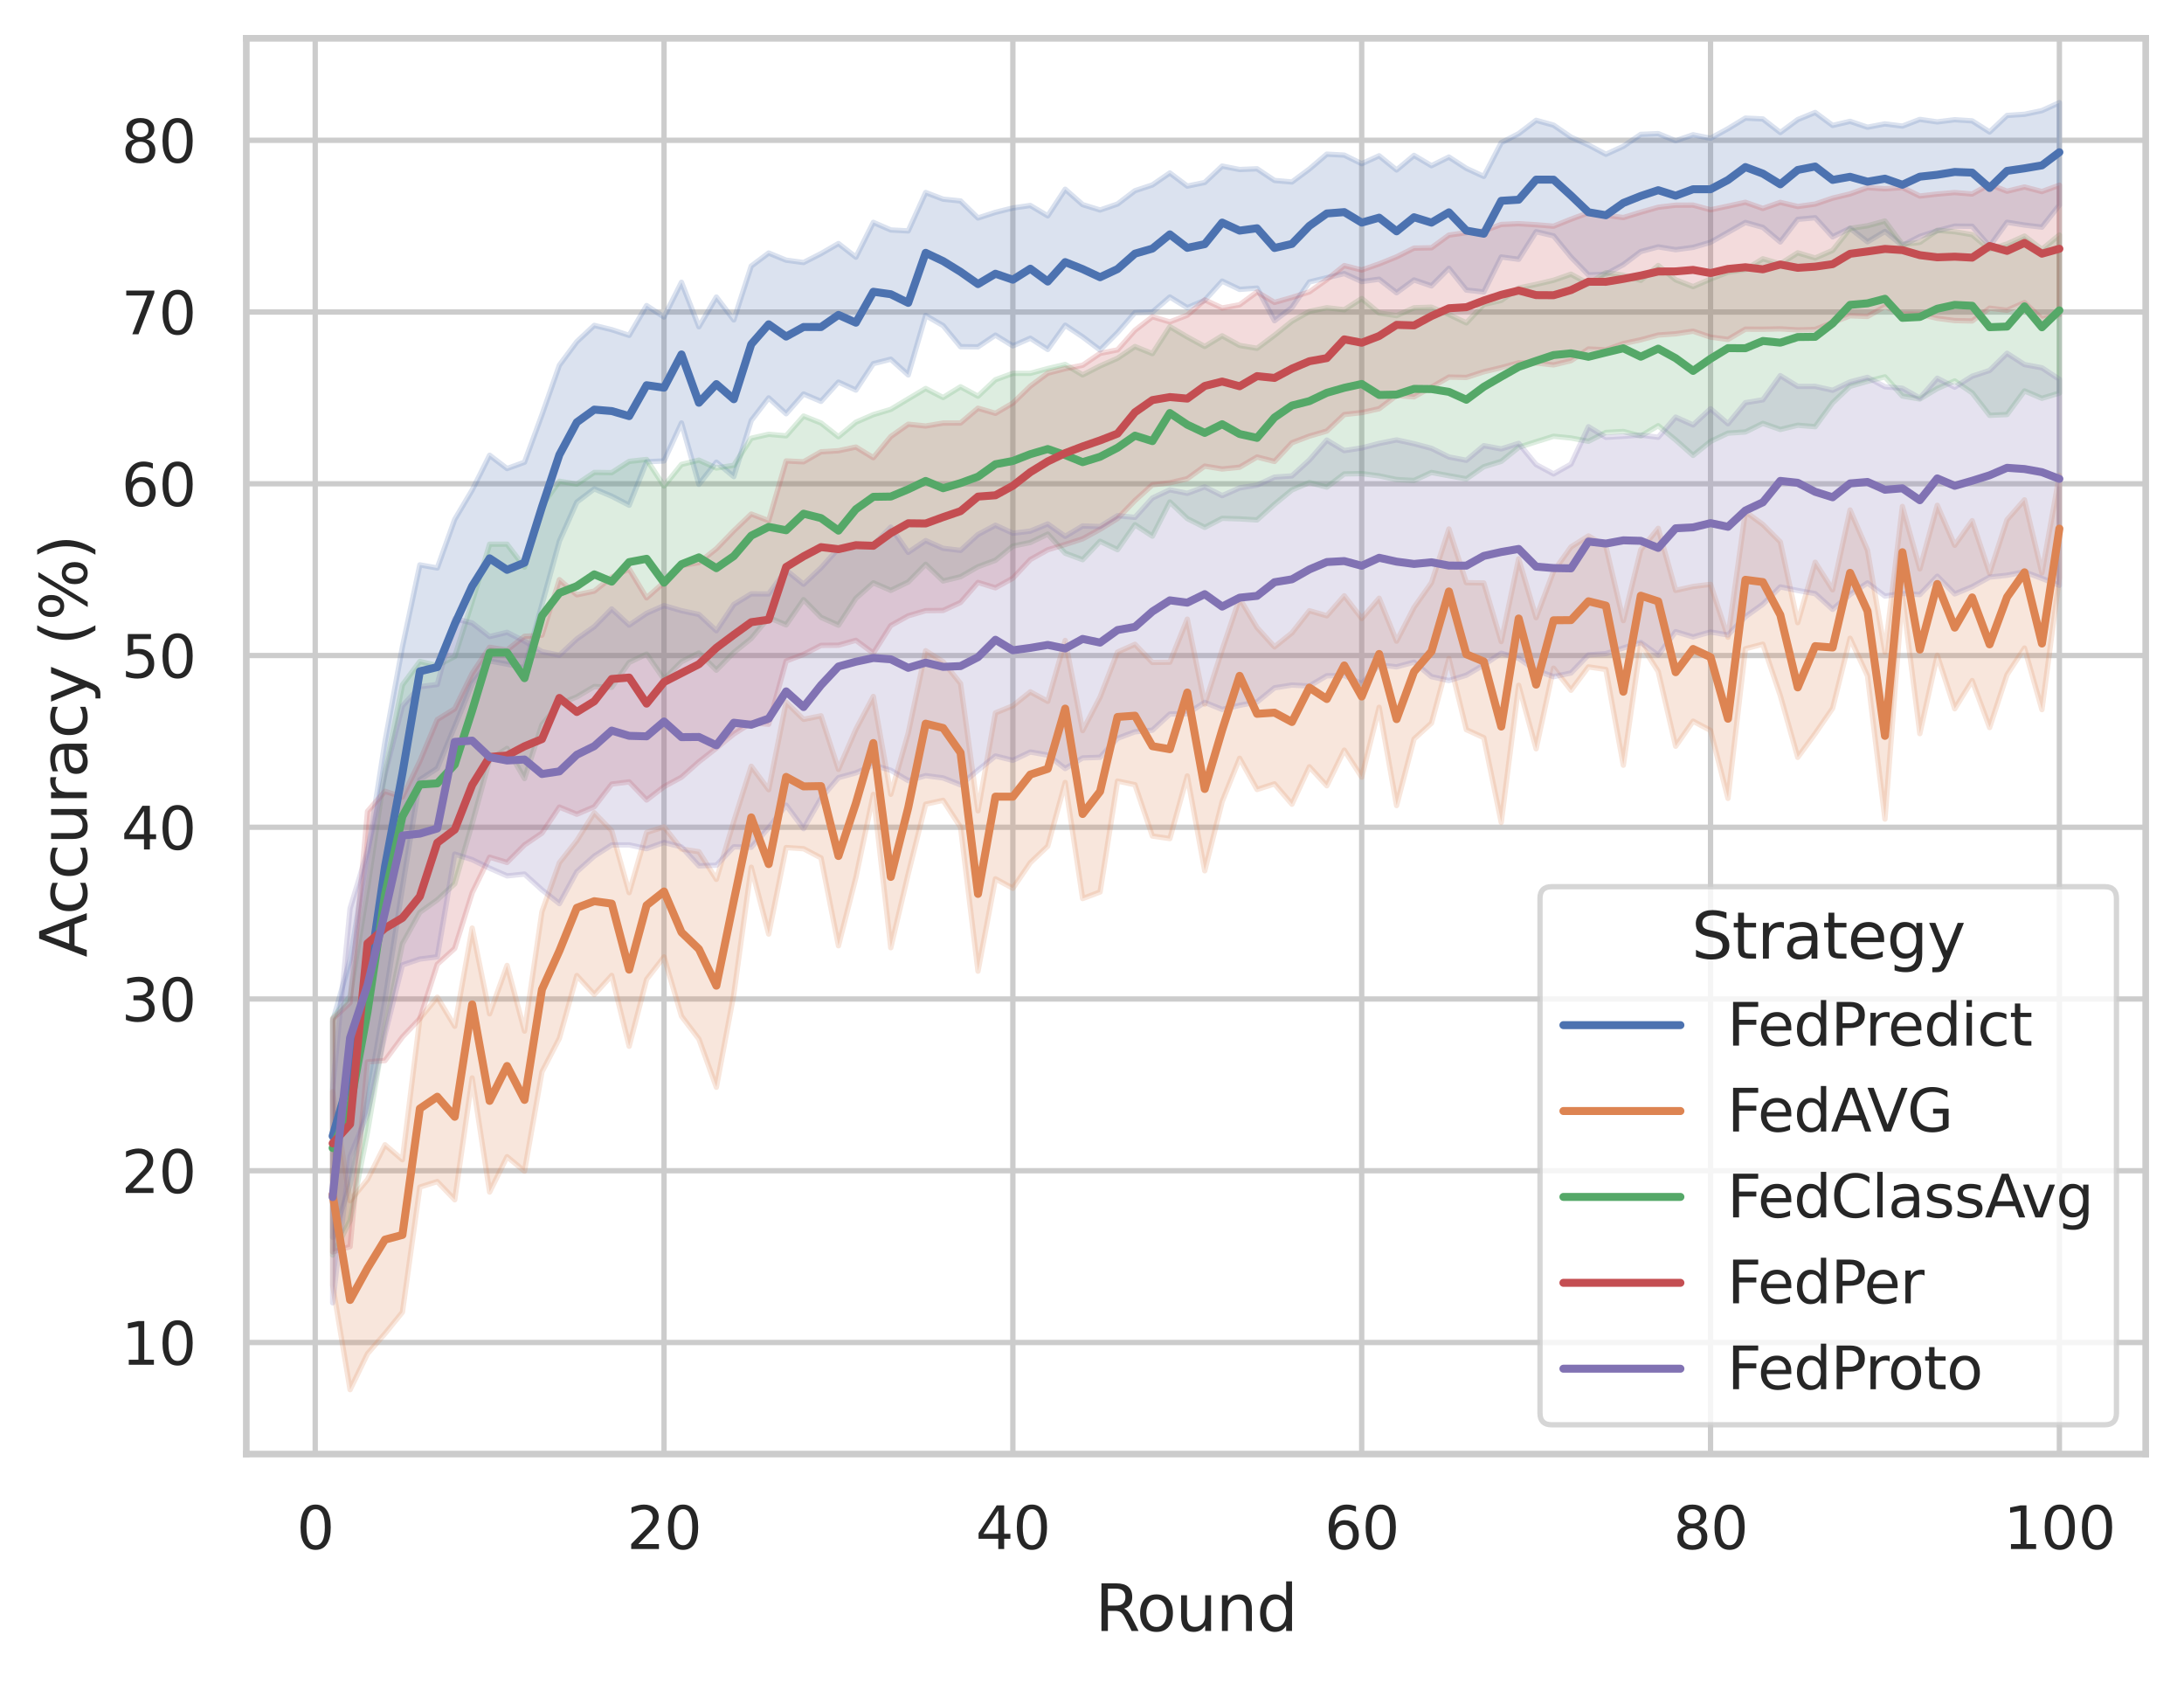 <?xml version="1.0" encoding="utf-8" standalone="no"?>
<!DOCTYPE svg PUBLIC "-//W3C//DTD SVG 1.1//EN"
  "http://www.w3.org/Graphics/SVG/1.1/DTD/svg11.dtd">
<svg xmlns:xlink="http://www.w3.org/1999/xlink" width="410.631pt" height="316.272pt" viewBox="0 0 410.631 316.272" xmlns="http://www.w3.org/2000/svg" version="1.1">
 <defs>
  <style type="text/css">*{stroke-linejoin: round; stroke-linecap: butt}</style>
 </defs>
 <g id="figure_1">
  <g id="patch_1">
   <path d="M 0 316.272 
L 410.631 316.272 
L 410.631 0 
L 0 0 
z
" style="fill: #ffffff"/>
  </g>
  <g id="axes_1">
   <g id="patch_2">
    <path d="M 46.311 273.312 
L 403.431 273.312 
L 403.431 7.2 
L 46.311 7.2 
z
" style="fill: #ffffff"/>
   </g>
   <g id="matplotlib.axis_1">
    <g id="xtick_1">
     <g id="line2d_1">
      <path d="M 59.265 273.312 
L 59.265 7.2 
" clip-path="url(#p95e362bd16)" style="fill: none; stroke: #cccccc; stroke-linecap: round"/>
     </g>
     <g id="text_1">
      <!-- 0 -->
      <g style="fill: #262626" transform="translate(55.765 291.17) scale(0.11 -0.11)">
       <defs>
        <path id="DejaVuSans-30" d="M 2034 4250 
Q 1547 4250 1301 3770 
Q 1056 3291 1056 2328 
Q 1056 1369 1301 889 
Q 1547 409 2034 409 
Q 2525 409 2770 889 
Q 3016 1369 3016 2328 
Q 3016 3291 2770 3770 
Q 2525 4250 2034 4250 
z
M 2034 4750 
Q 2819 4750 3233 4129 
Q 3647 3509 3647 2328 
Q 3647 1150 3233 529 
Q 2819 -91 2034 -91 
Q 1250 -91 836 529 
Q 422 1150 422 2328 
Q 422 3509 836 4129 
Q 1250 4750 2034 4750 
z
" transform="scale(0.016)"/>
       </defs>
       <use xlink:href="#DejaVuSans-30"/>
      </g>
     </g>
    </g>
    <g id="xtick_2">
     <g id="line2d_2">
      <path d="M 124.851 273.312 
L 124.851 7.2 
" clip-path="url(#p95e362bd16)" style="fill: none; stroke: #cccccc; stroke-linecap: round"/>
     </g>
     <g id="text_2">
      <!-- 20 -->
      <g style="fill: #262626" transform="translate(117.853 291.17) scale(0.11 -0.11)">
       <defs>
        <path id="DejaVuSans-32" d="M 1228 531 
L 3431 531 
L 3431 0 
L 469 0 
L 469 531 
Q 828 903 1448 1529 
Q 2069 2156 2228 2338 
Q 2531 2678 2651 2914 
Q 2772 3150 2772 3378 
Q 2772 3750 2511 3984 
Q 2250 4219 1831 4219 
Q 1534 4219 1204 4116 
Q 875 4013 500 3803 
L 500 4441 
Q 881 4594 1212 4672 
Q 1544 4750 1819 4750 
Q 2544 4750 2975 4387 
Q 3406 4025 3406 3419 
Q 3406 3131 3298 2873 
Q 3191 2616 2906 2266 
Q 2828 2175 2409 1742 
Q 1991 1309 1228 531 
z
" transform="scale(0.016)"/>
       </defs>
       <use xlink:href="#DejaVuSans-32"/>
       <use xlink:href="#DejaVuSans-30" x="63.623"/>
      </g>
     </g>
    </g>
    <g id="xtick_3">
     <g id="line2d_3">
      <path d="M 190.438 273.312 
L 190.438 7.2 
" clip-path="url(#p95e362bd16)" style="fill: none; stroke: #cccccc; stroke-linecap: round"/>
     </g>
     <g id="text_3">
      <!-- 40 -->
      <g style="fill: #262626" transform="translate(183.439 291.17) scale(0.11 -0.11)">
       <defs>
        <path id="DejaVuSans-34" d="M 2419 4116 
L 825 1625 
L 2419 1625 
L 2419 4116 
z
M 2253 4666 
L 3047 4666 
L 3047 1625 
L 3713 1625 
L 3713 1100 
L 3047 1100 
L 3047 0 
L 2419 0 
L 2419 1100 
L 313 1100 
L 313 1709 
L 2253 4666 
z
" transform="scale(0.016)"/>
       </defs>
       <use xlink:href="#DejaVuSans-34"/>
       <use xlink:href="#DejaVuSans-30" x="63.623"/>
      </g>
     </g>
    </g>
    <g id="xtick_4">
     <g id="line2d_4">
      <path d="M 256.025 273.312 
L 256.025 7.2 
" clip-path="url(#p95e362bd16)" style="fill: none; stroke: #cccccc; stroke-linecap: round"/>
     </g>
     <g id="text_4">
      <!-- 60 -->
      <g style="fill: #262626" transform="translate(249.026 291.17) scale(0.11 -0.11)">
       <defs>
        <path id="DejaVuSans-36" d="M 2113 2584 
Q 1688 2584 1439 2293 
Q 1191 2003 1191 1497 
Q 1191 994 1439 701 
Q 1688 409 2113 409 
Q 2538 409 2786 701 
Q 3034 994 3034 1497 
Q 3034 2003 2786 2293 
Q 2538 2584 2113 2584 
z
M 3366 4563 
L 3366 3988 
Q 3128 4100 2886 4159 
Q 2644 4219 2406 4219 
Q 1781 4219 1451 3797 
Q 1122 3375 1075 2522 
Q 1259 2794 1537 2939 
Q 1816 3084 2150 3084 
Q 2853 3084 3261 2657 
Q 3669 2231 3669 1497 
Q 3669 778 3244 343 
Q 2819 -91 2113 -91 
Q 1303 -91 875 529 
Q 447 1150 447 2328 
Q 447 3434 972 4092 
Q 1497 4750 2381 4750 
Q 2619 4750 2861 4703 
Q 3103 4656 3366 4563 
z
" transform="scale(0.016)"/>
       </defs>
       <use xlink:href="#DejaVuSans-36"/>
       <use xlink:href="#DejaVuSans-30" x="63.623"/>
      </g>
     </g>
    </g>
    <g id="xtick_5">
     <g id="line2d_5">
      <path d="M 321.612 273.312 
L 321.612 7.2 
" clip-path="url(#p95e362bd16)" style="fill: none; stroke: #cccccc; stroke-linecap: round"/>
     </g>
     <g id="text_5">
      <!-- 80 -->
      <g style="fill: #262626" transform="translate(314.613 291.17) scale(0.11 -0.11)">
       <defs>
        <path id="DejaVuSans-38" d="M 2034 2216 
Q 1584 2216 1326 1975 
Q 1069 1734 1069 1313 
Q 1069 891 1326 650 
Q 1584 409 2034 409 
Q 2484 409 2743 651 
Q 3003 894 3003 1313 
Q 3003 1734 2745 1975 
Q 2488 2216 2034 2216 
z
M 1403 2484 
Q 997 2584 770 2862 
Q 544 3141 544 3541 
Q 544 4100 942 4425 
Q 1341 4750 2034 4750 
Q 2731 4750 3128 4425 
Q 3525 4100 3525 3541 
Q 3525 3141 3298 2862 
Q 3072 2584 2669 2484 
Q 3125 2378 3379 2068 
Q 3634 1759 3634 1313 
Q 3634 634 3220 271 
Q 2806 -91 2034 -91 
Q 1263 -91 848 271 
Q 434 634 434 1313 
Q 434 1759 690 2068 
Q 947 2378 1403 2484 
z
M 1172 3481 
Q 1172 3119 1398 2916 
Q 1625 2713 2034 2713 
Q 2441 2713 2670 2916 
Q 2900 3119 2900 3481 
Q 2900 3844 2670 4047 
Q 2441 4250 2034 4250 
Q 1625 4250 1398 4047 
Q 1172 3844 1172 3481 
z
" transform="scale(0.016)"/>
       </defs>
       <use xlink:href="#DejaVuSans-38"/>
       <use xlink:href="#DejaVuSans-30" x="63.623"/>
      </g>
     </g>
    </g>
    <g id="xtick_6">
     <g id="line2d_6">
      <path d="M 387.199 273.312 
L 387.199 7.2 
" clip-path="url(#p95e362bd16)" style="fill: none; stroke: #cccccc; stroke-linecap: round"/>
     </g>
     <g id="text_6">
      <!-- 100 -->
      <g style="fill: #262626" transform="translate(376.7 291.17) scale(0.11 -0.11)">
       <defs>
        <path id="DejaVuSans-31" d="M 794 531 
L 1825 531 
L 1825 4091 
L 703 3866 
L 703 4441 
L 1819 4666 
L 2450 4666 
L 2450 531 
L 3481 531 
L 3481 0 
L 794 0 
L 794 531 
z
" transform="scale(0.016)"/>
       </defs>
       <use xlink:href="#DejaVuSans-31"/>
       <use xlink:href="#DejaVuSans-30" x="63.623"/>
       <use xlink:href="#DejaVuSans-30" x="127.246"/>
      </g>
     </g>
    </g>
    <g id="text_7">
     <!-- Round -->
     <g style="fill: #262626" transform="translate(205.887 306.576) scale(0.12 -0.12)">
      <defs>
       <path id="DejaVuSans-52" d="M 2841 2188 
Q 3044 2119 3236 1894 
Q 3428 1669 3622 1275 
L 4263 0 
L 3584 0 
L 2988 1197 
Q 2756 1666 2539 1819 
Q 2322 1972 1947 1972 
L 1259 1972 
L 1259 0 
L 628 0 
L 628 4666 
L 2053 4666 
Q 2853 4666 3247 4331 
Q 3641 3997 3641 3322 
Q 3641 2881 3436 2590 
Q 3231 2300 2841 2188 
z
M 1259 4147 
L 1259 2491 
L 2053 2491 
Q 2509 2491 2742 2702 
Q 2975 2913 2975 3322 
Q 2975 3731 2742 3939 
Q 2509 4147 2053 4147 
L 1259 4147 
z
" transform="scale(0.016)"/>
       <path id="DejaVuSans-6f" d="M 1959 3097 
Q 1497 3097 1228 2736 
Q 959 2375 959 1747 
Q 959 1119 1226 758 
Q 1494 397 1959 397 
Q 2419 397 2687 759 
Q 2956 1122 2956 1747 
Q 2956 2369 2687 2733 
Q 2419 3097 1959 3097 
z
M 1959 3584 
Q 2709 3584 3137 3096 
Q 3566 2609 3566 1747 
Q 3566 888 3137 398 
Q 2709 -91 1959 -91 
Q 1206 -91 779 398 
Q 353 888 353 1747 
Q 353 2609 779 3096 
Q 1206 3584 1959 3584 
z
" transform="scale(0.016)"/>
       <path id="DejaVuSans-75" d="M 544 1381 
L 544 3500 
L 1119 3500 
L 1119 1403 
Q 1119 906 1312 657 
Q 1506 409 1894 409 
Q 2359 409 2629 706 
Q 2900 1003 2900 1516 
L 2900 3500 
L 3475 3500 
L 3475 0 
L 2900 0 
L 2900 538 
Q 2691 219 2414 64 
Q 2138 -91 1772 -91 
Q 1169 -91 856 284 
Q 544 659 544 1381 
z
M 1991 3584 
L 1991 3584 
z
" transform="scale(0.016)"/>
       <path id="DejaVuSans-6e" d="M 3513 2113 
L 3513 0 
L 2938 0 
L 2938 2094 
Q 2938 2591 2744 2837 
Q 2550 3084 2163 3084 
Q 1697 3084 1428 2787 
Q 1159 2491 1159 1978 
L 1159 0 
L 581 0 
L 581 3500 
L 1159 3500 
L 1159 2956 
Q 1366 3272 1645 3428 
Q 1925 3584 2291 3584 
Q 2894 3584 3203 3211 
Q 3513 2838 3513 2113 
z
" transform="scale(0.016)"/>
       <path id="DejaVuSans-64" d="M 2906 2969 
L 2906 4863 
L 3481 4863 
L 3481 0 
L 2906 0 
L 2906 525 
Q 2725 213 2448 61 
Q 2172 -91 1784 -91 
Q 1150 -91 751 415 
Q 353 922 353 1747 
Q 353 2572 751 3078 
Q 1150 3584 1784 3584 
Q 2172 3584 2448 3432 
Q 2725 3281 2906 2969 
z
M 947 1747 
Q 947 1113 1208 752 
Q 1469 391 1925 391 
Q 2381 391 2643 752 
Q 2906 1113 2906 1747 
Q 2906 2381 2643 2742 
Q 2381 3103 1925 3103 
Q 1469 3103 1208 2742 
Q 947 2381 947 1747 
z
" transform="scale(0.016)"/>
      </defs>
      <use xlink:href="#DejaVuSans-52"/>
      <use xlink:href="#DejaVuSans-6f" x="64.982"/>
      <use xlink:href="#DejaVuSans-75" x="126.164"/>
      <use xlink:href="#DejaVuSans-6e" x="189.543"/>
      <use xlink:href="#DejaVuSans-64" x="252.922"/>
     </g>
    </g>
   </g>
   <g id="matplotlib.axis_2">
    <g id="ytick_1">
     <g id="line2d_7">
      <path d="M 46.311 252.346 
L 403.431 252.346 
" clip-path="url(#p95e362bd16)" style="fill: none; stroke: #cccccc; stroke-linecap: round"/>
     </g>
     <g id="text_8">
      <!-- 10 -->
      <g style="fill: #262626" transform="translate(22.814 256.525) scale(0.11 -0.11)">
       <use xlink:href="#DejaVuSans-31"/>
       <use xlink:href="#DejaVuSans-30" x="63.623"/>
      </g>
     </g>
    </g>
    <g id="ytick_2">
     <g id="line2d_8">
      <path d="M 46.311 220.063 
L 403.431 220.063 
" clip-path="url(#p95e362bd16)" style="fill: none; stroke: #cccccc; stroke-linecap: round"/>
     </g>
     <g id="text_9">
      <!-- 20 -->
      <g style="fill: #262626" transform="translate(22.814 224.242) scale(0.11 -0.11)">
       <use xlink:href="#DejaVuSans-32"/>
       <use xlink:href="#DejaVuSans-30" x="63.623"/>
      </g>
     </g>
    </g>
    <g id="ytick_3">
     <g id="line2d_9">
      <path d="M 46.311 187.78 
L 403.431 187.78 
" clip-path="url(#p95e362bd16)" style="fill: none; stroke: #cccccc; stroke-linecap: round"/>
     </g>
     <g id="text_10">
      <!-- 30 -->
      <g style="fill: #262626" transform="translate(22.814 191.959) scale(0.11 -0.11)">
       <defs>
        <path id="DejaVuSans-33" d="M 2597 2516 
Q 3050 2419 3304 2112 
Q 3559 1806 3559 1356 
Q 3559 666 3084 287 
Q 2609 -91 1734 -91 
Q 1441 -91 1130 -33 
Q 819 25 488 141 
L 488 750 
Q 750 597 1062 519 
Q 1375 441 1716 441 
Q 2309 441 2620 675 
Q 2931 909 2931 1356 
Q 2931 1769 2642 2001 
Q 2353 2234 1838 2234 
L 1294 2234 
L 1294 2753 
L 1863 2753 
Q 2328 2753 2575 2939 
Q 2822 3125 2822 3475 
Q 2822 3834 2567 4026 
Q 2313 4219 1838 4219 
Q 1578 4219 1281 4162 
Q 984 4106 628 3988 
L 628 4550 
Q 988 4650 1302 4700 
Q 1616 4750 1894 4750 
Q 2613 4750 3031 4423 
Q 3450 4097 3450 3541 
Q 3450 3153 3228 2886 
Q 3006 2619 2597 2516 
z
" transform="scale(0.016)"/>
       </defs>
       <use xlink:href="#DejaVuSans-33"/>
       <use xlink:href="#DejaVuSans-30" x="63.623"/>
      </g>
     </g>
    </g>
    <g id="ytick_4">
     <g id="line2d_10">
      <path d="M 46.311 155.498 
L 403.431 155.498 
" clip-path="url(#p95e362bd16)" style="fill: none; stroke: #cccccc; stroke-linecap: round"/>
     </g>
     <g id="text_11">
      <!-- 40 -->
      <g style="fill: #262626" transform="translate(22.814 159.677) scale(0.11 -0.11)">
       <use xlink:href="#DejaVuSans-34"/>
       <use xlink:href="#DejaVuSans-30" x="63.623"/>
      </g>
     </g>
    </g>
    <g id="ytick_5">
     <g id="line2d_11">
      <path d="M 46.311 123.215 
L 403.431 123.215 
" clip-path="url(#p95e362bd16)" style="fill: none; stroke: #cccccc; stroke-linecap: round"/>
     </g>
     <g id="text_12">
      <!-- 50 -->
      <g style="fill: #262626" transform="translate(22.814 127.394) scale(0.11 -0.11)">
       <defs>
        <path id="DejaVuSans-35" d="M 691 4666 
L 3169 4666 
L 3169 4134 
L 1269 4134 
L 1269 2991 
Q 1406 3038 1543 3061 
Q 1681 3084 1819 3084 
Q 2600 3084 3056 2656 
Q 3513 2228 3513 1497 
Q 3513 744 3044 326 
Q 2575 -91 1722 -91 
Q 1428 -91 1123 -41 
Q 819 9 494 109 
L 494 744 
Q 775 591 1075 516 
Q 1375 441 1709 441 
Q 2250 441 2565 725 
Q 2881 1009 2881 1497 
Q 2881 1984 2565 2268 
Q 2250 2553 1709 2553 
Q 1456 2553 1204 2497 
Q 953 2441 691 2322 
L 691 4666 
z
" transform="scale(0.016)"/>
       </defs>
       <use xlink:href="#DejaVuSans-35"/>
       <use xlink:href="#DejaVuSans-30" x="63.623"/>
      </g>
     </g>
    </g>
    <g id="ytick_6">
     <g id="line2d_12">
      <path d="M 46.311 90.932 
L 403.431 90.932 
" clip-path="url(#p95e362bd16)" style="fill: none; stroke: #cccccc; stroke-linecap: round"/>
     </g>
     <g id="text_13">
      <!-- 60 -->
      <g style="fill: #262626" transform="translate(22.814 95.111) scale(0.11 -0.11)">
       <use xlink:href="#DejaVuSans-36"/>
       <use xlink:href="#DejaVuSans-30" x="63.623"/>
      </g>
     </g>
    </g>
    <g id="ytick_7">
     <g id="line2d_13">
      <path d="M 46.311 58.649 
L 403.431 58.649 
" clip-path="url(#p95e362bd16)" style="fill: none; stroke: #cccccc; stroke-linecap: round"/>
     </g>
     <g id="text_14">
      <!-- 70 -->
      <g style="fill: #262626" transform="translate(22.814 62.829) scale(0.11 -0.11)">
       <defs>
        <path id="DejaVuSans-37" d="M 525 4666 
L 3525 4666 
L 3525 4397 
L 1831 0 
L 1172 0 
L 2766 4134 
L 525 4134 
L 525 4666 
z
" transform="scale(0.016)"/>
       </defs>
       <use xlink:href="#DejaVuSans-37"/>
       <use xlink:href="#DejaVuSans-30" x="63.623"/>
      </g>
     </g>
    </g>
    <g id="ytick_8">
     <g id="line2d_14">
      <path d="M 46.311 26.367 
L 403.431 26.367 
" clip-path="url(#p95e362bd16)" style="fill: none; stroke: #cccccc; stroke-linecap: round"/>
     </g>
     <g id="text_15">
      <!-- 80 -->
      <g style="fill: #262626" transform="translate(22.814 30.546) scale(0.11 -0.11)">
       <use xlink:href="#DejaVuSans-38"/>
       <use xlink:href="#DejaVuSans-30" x="63.623"/>
      </g>
     </g>
    </g>
    <g id="text_16">
     <!-- Accuracy (%) -->
     <g style="fill: #262626" transform="translate(16.318 179.939) rotate(-90) scale(0.12 -0.12)">
      <defs>
       <path id="DejaVuSans-41" d="M 2188 4044 
L 1331 1722 
L 3047 1722 
L 2188 4044 
z
M 1831 4666 
L 2547 4666 
L 4325 0 
L 3669 0 
L 3244 1197 
L 1141 1197 
L 716 0 
L 50 0 
L 1831 4666 
z
" transform="scale(0.016)"/>
       <path id="DejaVuSans-63" d="M 3122 3366 
L 3122 2828 
Q 2878 2963 2633 3030 
Q 2388 3097 2138 3097 
Q 1578 3097 1268 2742 
Q 959 2388 959 1747 
Q 959 1106 1268 751 
Q 1578 397 2138 397 
Q 2388 397 2633 464 
Q 2878 531 3122 666 
L 3122 134 
Q 2881 22 2623 -34 
Q 2366 -91 2075 -91 
Q 1284 -91 818 406 
Q 353 903 353 1747 
Q 353 2603 823 3093 
Q 1294 3584 2113 3584 
Q 2378 3584 2631 3529 
Q 2884 3475 3122 3366 
z
" transform="scale(0.016)"/>
       <path id="DejaVuSans-72" d="M 2631 2963 
Q 2534 3019 2420 3045 
Q 2306 3072 2169 3072 
Q 1681 3072 1420 2755 
Q 1159 2438 1159 1844 
L 1159 0 
L 581 0 
L 581 3500 
L 1159 3500 
L 1159 2956 
Q 1341 3275 1631 3429 
Q 1922 3584 2338 3584 
Q 2397 3584 2469 3576 
Q 2541 3569 2628 3553 
L 2631 2963 
z
" transform="scale(0.016)"/>
       <path id="DejaVuSans-61" d="M 2194 1759 
Q 1497 1759 1228 1600 
Q 959 1441 959 1056 
Q 959 750 1161 570 
Q 1363 391 1709 391 
Q 2188 391 2477 730 
Q 2766 1069 2766 1631 
L 2766 1759 
L 2194 1759 
z
M 3341 1997 
L 3341 0 
L 2766 0 
L 2766 531 
Q 2569 213 2275 61 
Q 1981 -91 1556 -91 
Q 1019 -91 701 211 
Q 384 513 384 1019 
Q 384 1609 779 1909 
Q 1175 2209 1959 2209 
L 2766 2209 
L 2766 2266 
Q 2766 2663 2505 2880 
Q 2244 3097 1772 3097 
Q 1472 3097 1187 3025 
Q 903 2953 641 2809 
L 641 3341 
Q 956 3463 1253 3523 
Q 1550 3584 1831 3584 
Q 2591 3584 2966 3190 
Q 3341 2797 3341 1997 
z
" transform="scale(0.016)"/>
       <path id="DejaVuSans-79" d="M 2059 -325 
Q 1816 -950 1584 -1140 
Q 1353 -1331 966 -1331 
L 506 -1331 
L 506 -850 
L 844 -850 
Q 1081 -850 1212 -737 
Q 1344 -625 1503 -206 
L 1606 56 
L 191 3500 
L 800 3500 
L 1894 763 
L 2988 3500 
L 3597 3500 
L 2059 -325 
z
" transform="scale(0.016)"/>
       <path id="DejaVuSans-20" transform="scale(0.016)"/>
       <path id="DejaVuSans-28" d="M 1984 4856 
Q 1566 4138 1362 3434 
Q 1159 2731 1159 2009 
Q 1159 1288 1364 580 
Q 1569 -128 1984 -844 
L 1484 -844 
Q 1016 -109 783 600 
Q 550 1309 550 2009 
Q 550 2706 781 3412 
Q 1013 4119 1484 4856 
L 1984 4856 
z
" transform="scale(0.016)"/>
       <path id="DejaVuSans-25" d="M 4653 2053 
Q 4381 2053 4226 1822 
Q 4072 1591 4072 1178 
Q 4072 772 4226 539 
Q 4381 306 4653 306 
Q 4919 306 5073 539 
Q 5228 772 5228 1178 
Q 5228 1588 5073 1820 
Q 4919 2053 4653 2053 
z
M 4653 2450 
Q 5147 2450 5437 2106 
Q 5728 1763 5728 1178 
Q 5728 594 5436 251 
Q 5144 -91 4653 -91 
Q 4153 -91 3862 251 
Q 3572 594 3572 1178 
Q 3572 1766 3864 2108 
Q 4156 2450 4653 2450 
z
M 1428 4353 
Q 1159 4353 1004 4120 
Q 850 3888 850 3481 
Q 850 3069 1003 2837 
Q 1156 2606 1428 2606 
Q 1700 2606 1854 2837 
Q 2009 3069 2009 3481 
Q 2009 3884 1853 4118 
Q 1697 4353 1428 4353 
z
M 4250 4750 
L 4750 4750 
L 1831 -91 
L 1331 -91 
L 4250 4750 
z
M 1428 4750 
Q 1922 4750 2215 4408 
Q 2509 4066 2509 3481 
Q 2509 2891 2217 2550 
Q 1925 2209 1428 2209 
Q 931 2209 642 2551 
Q 353 2894 353 3481 
Q 353 4063 643 4406 
Q 934 4750 1428 4750 
z
" transform="scale(0.016)"/>
       <path id="DejaVuSans-29" d="M 513 4856 
L 1013 4856 
Q 1481 4119 1714 3412 
Q 1947 2706 1947 2009 
Q 1947 1309 1714 600 
Q 1481 -109 1013 -844 
L 513 -844 
Q 928 -128 1133 580 
Q 1338 1288 1338 2009 
Q 1338 2731 1133 3434 
Q 928 4138 513 4856 
z
" transform="scale(0.016)"/>
      </defs>
      <use xlink:href="#DejaVuSans-41"/>
      <use xlink:href="#DejaVuSans-63" x="66.658"/>
      <use xlink:href="#DejaVuSans-63" x="121.639"/>
      <use xlink:href="#DejaVuSans-75" x="176.619"/>
      <use xlink:href="#DejaVuSans-72" x="239.998"/>
      <use xlink:href="#DejaVuSans-61" x="281.111"/>
      <use xlink:href="#DejaVuSans-63" x="342.391"/>
      <use xlink:href="#DejaVuSans-79" x="397.371"/>
      <use xlink:href="#DejaVuSans-20" x="456.551"/>
      <use xlink:href="#DejaVuSans-28" x="488.338"/>
      <use xlink:href="#DejaVuSans-25" x="527.352"/>
      <use xlink:href="#DejaVuSans-29" x="622.371"/>
     </g>
    </g>
   </g>
   <g id="PolyCollection_1">
    <defs>
     <path id="m05ee6881f4" d="M 62.544 -124.287 
L 62.544 -83.714 
L 65.823 -93.628 
L 69.103 -109.334 
L 72.382 -128.324 
L 75.661 -149.443 
L 78.941 -169.714 
L 82.22 -171.853 
L 85.499 -179.72 
L 88.779 -187.753 
L 92.058 -192.05 
L 95.337 -191.434 
L 98.617 -190.738 
L 101.896 -202.629 
L 105.175 -214.55 
L 108.455 -221.895 
L 111.734 -224.377 
L 115.013 -222.997 
L 118.293 -221.306 
L 121.572 -229.466 
L 124.851 -229.634 
L 128.131 -236.77 
L 131.41 -225.233 
L 134.689 -229.396 
L 137.969 -226.679 
L 141.248 -237.228 
L 144.527 -241.486 
L 147.807 -238.498 
L 151.086 -242.215 
L 154.365 -240.827 
L 157.645 -244.453 
L 160.924 -242.949 
L 164.203 -247.921 
L 167.483 -248.755 
L 170.762 -245.798 
L 174.041 -256.976 
L 177.321 -255.072 
L 180.6 -251.103 
L 183.88 -251.075 
L 187.159 -253.278 
L 190.438 -251.263 
L 193.718 -252.697 
L 196.997 -250.587 
L 200.276 -255.142 
L 203.556 -252.95 
L 206.835 -250.475 
L 210.114 -253.757 
L 213.394 -257.51 
L 216.673 -257.609 
L 219.952 -260.449 
L 223.232 -258.432 
L 226.511 -259.82 
L 229.79 -263.432 
L 233.07 -261.877 
L 236.349 -262.114 
L 239.628 -255.992 
L 242.908 -258.466 
L 246.187 -263.271 
L 249.466 -264.068 
L 252.746 -264.846 
L 256.025 -263.348 
L 259.304 -263.791 
L 262.584 -261.246 
L 265.863 -263.656 
L 269.142 -262.533 
L 272.422 -265.839 
L 275.701 -261.75 
L 278.98 -261.39 
L 282.26 -267.969 
L 285.539 -267.533 
L 288.818 -272.721 
L 292.098 -271.941 
L 295.377 -267.953 
L 298.656 -264.592 
L 301.936 -264.733 
L 305.215 -266.531 
L 308.494 -268.994 
L 311.774 -269.866 
L 315.053 -269.339 
L 318.332 -269.77 
L 321.612 -270.732 
L 324.891 -272.599 
L 328.17 -274.456 
L 331.45 -273.535 
L 334.729 -270.788 
L 338.008 -275.047 
L 341.288 -275.344 
L 344.567 -271.757 
L 347.846 -273.362 
L 351.126 -270.816 
L 354.405 -272.765 
L 357.684 -270.135 
L 360.964 -271.822 
L 364.243 -272.903 
L 367.522 -273.765 
L 370.802 -273.741 
L 374.081 -269.967 
L 377.361 -274.492 
L 380.64 -273.966 
L 383.919 -273.574 
L 387.199 -277.724 
L 387.199 -296.976 
L 387.199 -296.976 
L 383.919 -295.479 
L 380.64 -294.789 
L 377.361 -294.57 
L 374.081 -291.465 
L 370.802 -293.554 
L 367.522 -293.767 
L 364.243 -293.358 
L 360.964 -293.827 
L 357.684 -292.571 
L 354.405 -292.987 
L 351.126 -292.362 
L 347.846 -293.462 
L 344.567 -292.695 
L 341.288 -295.135 
L 338.008 -293.79 
L 334.729 -291.358 
L 331.45 -293.913 
L 328.17 -294.068 
L 324.891 -292.079 
L 321.612 -290.281 
L 318.332 -290.941 
L 315.053 -289.817 
L 311.774 -291.154 
L 308.494 -291.011 
L 305.215 -288.771 
L 301.936 -287.274 
L 298.656 -289.023 
L 295.377 -290.497 
L 292.098 -292.751 
L 288.818 -293.652 
L 285.539 -291.151 
L 282.26 -289.45 
L 278.98 -283.114 
L 275.701 -284.627 
L 272.422 -286.752 
L 269.142 -285.127 
L 265.863 -287.063 
L 262.584 -284.325 
L 259.304 -286.987 
L 256.025 -285.501 
L 252.746 -287.113 
L 249.466 -287.291 
L 246.187 -284.495 
L 242.908 -282.063 
L 239.628 -282.354 
L 236.349 -284.544 
L 233.07 -284.407 
L 229.79 -285.054 
L 226.511 -281.969 
L 223.232 -281.292 
L 219.952 -283.763 
L 216.673 -281.508 
L 213.394 -280.425 
L 210.114 -277.921 
L 206.835 -276.796 
L 203.556 -277.81 
L 200.276 -280.703 
L 196.997 -275.699 
L 193.718 -277.649 
L 190.438 -277.181 
L 187.159 -276.361 
L 183.88 -275.296 
L 180.6 -278.501 
L 177.321 -278.838 
L 174.041 -280.084 
L 170.762 -272.867 
L 167.483 -273.047 
L 164.203 -274.472 
L 160.924 -267.934 
L 157.645 -270.493 
L 154.365 -268.598 
L 151.086 -266.928 
L 147.807 -267.365 
L 144.527 -268.711 
L 141.248 -266.26 
L 137.969 -256.134 
L 134.689 -260.436 
L 131.41 -254.847 
L 128.131 -263.211 
L 124.851 -256.681 
L 121.572 -258.835 
L 118.293 -253.234 
L 115.013 -254.303 
L 111.734 -255.108 
L 108.455 -252.044 
L 105.175 -247.623 
L 101.896 -238.309 
L 98.617 -229.391 
L 95.337 -228.196 
L 92.058 -230.698 
L 88.779 -224.162 
L 85.499 -218.644 
L 82.22 -209.51 
L 78.941 -210.092 
L 75.661 -194.681 
L 72.382 -176.859 
L 69.103 -155.844 
L 65.823 -135.866 
L 62.544 -124.287 
z
" style="stroke: #4c72b0; stroke-opacity: 0.2"/>
    </defs>
    <g clip-path="url(#p95e362bd16)">
     <use xlink:href="#m05ee6881f4" x="0" y="316.272" style="fill: #4c72b0; fill-opacity: 0.2; stroke: #4c72b0; stroke-opacity: 0.2"/>
    </g>
   </g>
   <g id="PolyCollection_2">
    <defs>
     <path id="m5064ad402c" d="M 62.544 -111.058 
L 62.544 -74.706 
L 65.823 -55.056 
L 69.103 -61.828 
L 72.382 -65.595 
L 75.661 -69.621 
L 78.941 -93.14 
L 82.22 -94.173 
L 85.499 -90.755 
L 88.779 -113.661 
L 92.058 -92.204 
L 95.337 -98.848 
L 98.617 -96.126 
L 101.896 -114.779 
L 105.175 -121.114 
L 108.455 -132.908 
L 111.734 -129.326 
L 115.013 -132.928 
L 118.293 -119.612 
L 121.572 -132.191 
L 124.851 -136.408 
L 128.131 -125.268 
L 131.41 -120.959 
L 134.689 -111.903 
L 137.969 -129.368 
L 141.248 -153.261 
L 144.527 -140.696 
L 147.807 -156.96 
L 151.086 -156.741 
L 154.365 -155.017 
L 157.645 -138.501 
L 160.924 -151.342 
L 164.203 -166.949 
L 167.483 -138.134 
L 170.762 -152.024 
L 174.041 -165.11 
L 177.321 -165.838 
L 180.6 -160.777 
L 183.88 -133.728 
L 187.159 -151.081 
L 190.438 -149.312 
L 193.718 -154.113 
L 196.997 -157.228 
L 200.276 -169.195 
L 203.556 -147.37 
L 206.835 -148.609 
L 210.114 -169.456 
L 213.394 -168.768 
L 216.673 -159.123 
L 219.952 -158.642 
L 223.232 -170.424 
L 226.511 -152.589 
L 229.79 -165.599 
L 233.07 -173.744 
L 236.349 -167.87 
L 239.628 -168.928 
L 242.908 -165.108 
L 246.187 -172.144 
L 249.466 -168.576 
L 252.746 -175.275 
L 256.025 -170.192 
L 259.304 -183.324 
L 262.584 -164.854 
L 265.863 -177.366 
L 269.142 -180.358 
L 272.422 -192.489 
L 275.701 -179.12 
L 278.98 -177.619 
L 282.26 -161.685 
L 285.539 -187.464 
L 288.818 -175.526 
L 292.098 -190.684 
L 295.377 -186.525 
L 298.656 -190.919 
L 301.936 -190.437 
L 305.215 -172.439 
L 308.494 -195.206 
L 311.774 -190.054 
L 315.053 -176.006 
L 318.332 -180.713 
L 321.612 -178.973 
L 324.891 -166.201 
L 328.17 -194.334 
L 331.45 -195.184 
L 334.729 -185.527 
L 338.008 -173.913 
L 341.288 -178.388 
L 344.567 -183.138 
L 347.846 -196.304 
L 351.126 -189.224 
L 354.405 -162.312 
L 357.684 -204.367 
L 360.964 -178.372 
L 364.243 -193.101 
L 367.522 -183.049 
L 370.802 -188.346 
L 374.081 -179.519 
L 377.361 -189.461 
L 380.64 -194.459 
L 383.919 -182.883 
L 387.199 -207.715 
L 387.199 -226.918 
L 387.199 -226.918 
L 383.919 -208.578 
L 380.64 -222.319 
L 377.361 -218.586 
L 374.081 -208.529 
L 370.802 -218.399 
L 367.522 -213.781 
L 364.243 -221.289 
L 360.964 -209.339 
L 357.684 -221.077 
L 354.405 -193.712 
L 351.126 -212.831 
L 347.846 -220.408 
L 344.567 -205.403 
L 341.288 -210.588 
L 338.008 -199.227 
L 334.729 -214.403 
L 331.45 -217.691 
L 328.17 -220.088 
L 324.891 -196.49 
L 321.612 -206.432 
L 318.332 -206.031 
L 315.053 -205.296 
L 311.774 -216.964 
L 308.494 -212.937 
L 305.215 -199.614 
L 301.936 -213.585 
L 298.656 -215.535 
L 295.377 -213.47 
L 292.098 -208.882 
L 288.818 -200.17 
L 285.539 -211.235 
L 282.26 -195.674 
L 278.98 -206.692 
L 275.701 -206.746 
L 272.422 -216.84 
L 269.142 -206.748 
L 265.863 -202.097 
L 262.584 -195.753 
L 259.304 -203.82 
L 256.025 -200.013 
L 252.746 -204.285 
L 249.466 -200.524 
L 246.187 -201.475 
L 242.908 -197.311 
L 239.628 -194.678 
L 236.349 -198.304 
L 233.07 -203.79 
L 229.79 -194.135 
L 226.511 -183.913 
L 223.232 -199.895 
L 219.952 -191.806 
L 216.673 -191.758 
L 213.394 -195.162 
L 210.114 -193.697 
L 206.835 -185.244 
L 203.556 -178.941 
L 200.276 -195.883 
L 196.997 -184.438 
L 193.718 -186.23 
L 190.438 -183.605 
L 187.159 -182.271 
L 183.88 -163.863 
L 180.6 -187.788 
L 177.321 -191.877 
L 174.041 -193.954 
L 170.762 -178.466 
L 167.483 -166.974 
L 164.203 -185.363 
L 160.924 -179.176 
L 157.645 -171.652 
L 154.365 -181.719 
L 151.086 -181.057 
L 147.807 -184.274 
L 144.527 -167.828 
L 141.248 -172.244 
L 137.969 -161.887 
L 134.689 -150.985 
L 131.41 -156.175 
L 128.131 -156.685 
L 124.851 -160.84 
L 121.572 -159.796 
L 118.293 -148.48 
L 115.013 -160.125 
L 111.734 -163.498 
L 108.455 -158.265 
L 105.175 -154.116 
L 101.896 -144.915 
L 98.617 -122.458 
L 95.337 -134.804 
L 92.058 -125.705 
L 88.779 -141.83 
L 85.499 -123.364 
L 82.22 -128.83 
L 78.941 -124.826 
L 75.661 -98.278 
L 72.382 -101.091 
L 69.103 -94.57 
L 65.823 -90.568 
L 62.544 -111.058 
z
" style="stroke: #dd8452; stroke-opacity: 0.2"/>
    </defs>
    <g clip-path="url(#p95e362bd16)">
     <use xlink:href="#m5064ad402c" x="0" y="316.272" style="fill: #dd8452; fill-opacity: 0.2; stroke: #dd8452; stroke-opacity: 0.2"/>
    </g>
   </g>
   <g id="PolyCollection_3">
    <defs>
     <path id="m06a0927231" d="M 62.544 -124.88 
L 62.544 -80.35 
L 65.823 -86.842 
L 69.103 -103.498 
L 72.382 -122.982 
L 75.661 -138.857 
L 78.941 -144.779 
L 82.22 -147.126 
L 85.499 -150.161 
L 88.779 -161.46 
L 92.058 -173.466 
L 95.337 -175.587 
L 98.617 -169.926 
L 101.896 -180.06 
L 105.175 -183.946 
L 108.455 -185.285 
L 111.734 -187.222 
L 115.013 -187.088 
L 118.293 -191.752 
L 121.572 -193.323 
L 124.851 -188.588 
L 128.131 -191.884 
L 131.41 -193.537 
L 134.689 -190.304 
L 137.969 -193.62 
L 141.248 -196.264 
L 144.527 -200.203 
L 147.807 -198.806 
L 151.086 -203.556 
L 154.365 -200.233 
L 157.645 -198.757 
L 160.924 -203.809 
L 164.203 -206.716 
L 167.483 -205.301 
L 170.762 -206.872 
L 174.041 -210.2 
L 177.321 -207.069 
L 180.6 -207.863 
L 183.88 -209.746 
L 187.159 -210.959 
L 190.438 -213.622 
L 193.718 -214.301 
L 196.997 -215.874 
L 200.276 -212.288 
L 203.556 -211.068 
L 206.835 -214.532 
L 210.114 -212.952 
L 213.394 -217.641 
L 216.673 -215.489 
L 219.952 -221.917 
L 223.232 -218.799 
L 226.511 -217.139 
L 229.79 -218.842 
L 233.07 -218.74 
L 236.349 -218.543 
L 239.628 -221.485 
L 242.908 -224.178 
L 246.187 -225.574 
L 249.466 -224.714 
L 252.746 -227.192 
L 256.025 -227.251 
L 259.304 -226.821 
L 262.584 -226.137 
L 265.863 -225.956 
L 269.142 -227.461 
L 272.422 -226.85 
L 275.701 -226.263 
L 278.98 -228.542 
L 282.26 -229.548 
L 285.539 -232.19 
L 288.818 -233.236 
L 292.098 -234.266 
L 295.377 -233.939 
L 298.656 -233.325 
L 301.936 -234.987 
L 305.215 -235.166 
L 308.494 -234.31 
L 311.774 -236.25 
L 315.053 -233.577 
L 318.332 -230.668 
L 321.612 -233.298 
L 324.891 -234.857 
L 328.17 -235.076 
L 331.45 -236.692 
L 334.729 -235.544 
L 338.008 -236.341 
L 341.288 -236.074 
L 344.567 -240.561 
L 347.846 -243.659 
L 351.126 -244.596 
L 354.405 -245.432 
L 357.684 -241.833 
L 360.964 -241.271 
L 364.243 -243.238 
L 367.522 -244.669 
L 370.802 -242.431 
L 374.081 -238.199 
L 377.361 -238.354 
L 380.64 -242.796 
L 383.919 -241.402 
L 387.199 -242.387 
L 387.199 -272.099 
L 387.199 -272.099 
L 383.919 -269.393 
L 380.64 -271.898 
L 377.361 -270.418 
L 374.081 -269.399 
L 370.802 -272.161 
L 367.522 -272.716 
L 364.243 -272.975 
L 360.964 -270.712 
L 357.684 -270.322 
L 354.405 -274.736 
L 351.126 -273.836 
L 347.846 -273.341 
L 344.567 -269.208 
L 341.288 -267.778 
L 338.008 -268.748 
L 334.729 -266.672 
L 331.45 -267.628 
L 328.17 -265.606 
L 324.891 -265.115 
L 321.612 -263.817 
L 318.332 -262.396 
L 315.053 -263.68 
L 311.774 -266.361 
L 308.494 -263.574 
L 305.215 -264.548 
L 301.936 -265.018 
L 298.656 -262.953 
L 295.377 -264.733 
L 292.098 -263.592 
L 288.818 -262.815 
L 285.539 -262.135 
L 282.26 -259.803 
L 278.98 -259.061 
L 275.701 -255.579 
L 272.422 -257.161 
L 269.142 -258.529 
L 265.863 -258.418 
L 262.584 -256.947 
L 259.304 -257.439 
L 256.025 -260.161 
L 252.746 -258.045 
L 249.466 -258.428 
L 246.187 -257.737 
L 242.908 -255.887 
L 239.628 -253.253 
L 236.349 -250.799 
L 233.07 -251.344 
L 229.79 -253.148 
L 226.511 -251.148 
L 223.232 -252.934 
L 219.952 -254.871 
L 216.673 -249.801 
L 213.394 -251.136 
L 210.114 -248.928 
L 206.835 -247.482 
L 203.556 -245.807 
L 200.276 -247.763 
L 196.997 -246.993 
L 193.718 -246.102 
L 190.438 -246.096 
L 187.159 -244.894 
L 183.88 -241.804 
L 180.6 -243.575 
L 177.321 -241.551 
L 174.041 -243.244 
L 170.762 -241.294 
L 167.483 -239.322 
L 164.203 -238.334 
L 160.924 -236.909 
L 157.645 -234.182 
L 154.365 -236.763 
L 151.086 -238.066 
L 147.807 -234.353 
L 144.527 -234.64 
L 141.248 -233.894 
L 137.969 -228.809 
L 134.689 -228.299 
L 131.41 -229.78 
L 128.131 -228.976 
L 124.851 -224.915 
L 121.572 -229.907 
L 118.293 -229.545 
L 115.013 -227.43 
L 111.734 -227.467 
L 108.455 -225.282 
L 105.175 -225.809 
L 101.896 -221.265 
L 98.617 -209.671 
L 95.337 -213.982 
L 92.058 -213.984 
L 88.779 -203.195 
L 85.499 -192.867 
L 82.22 -191.17 
L 78.941 -191.941 
L 75.661 -187.523 
L 72.382 -171.323 
L 69.103 -149.241 
L 65.823 -129.033 
L 62.544 -124.88 
z
" style="stroke: #55a868; stroke-opacity: 0.2"/>
    </defs>
    <g clip-path="url(#p95e362bd16)">
     <use xlink:href="#m06a0927231" x="0" y="316.272" style="fill: #55a868; fill-opacity: 0.2; stroke: #55a868; stroke-opacity: 0.2"/>
    </g>
   </g>
   <g id="PolyCollection_4">
    <defs>
     <path id="m50def74e83" d="M 62.544 -124.722 
L 62.544 -80.952 
L 65.823 -81.945 
L 69.103 -116.678 
L 72.382 -116.919 
L 75.661 -121.35 
L 78.941 -124.814 
L 82.22 -135.023 
L 85.499 -138.009 
L 88.779 -148.452 
L 92.058 -155.15 
L 95.337 -154.16 
L 98.617 -157.452 
L 101.896 -159.681 
L 105.175 -164.569 
L 108.455 -163.224 
L 111.734 -164.625 
L 115.013 -168.891 
L 118.293 -169.305 
L 121.572 -165.895 
L 124.851 -168.404 
L 128.131 -170.185 
L 131.41 -173.087 
L 134.689 -175.651 
L 137.969 -178.302 
L 141.248 -180.402 
L 144.527 -180.142 
L 147.807 -192.019 
L 151.086 -193.271 
L 154.365 -194.962 
L 157.645 -194.992 
L 160.924 -195.917 
L 164.203 -193.493 
L 167.483 -198.694 
L 170.762 -200.517 
L 174.041 -201.487 
L 177.321 -201.52 
L 180.6 -203.03 
L 183.88 -206.792 
L 187.159 -205.782 
L 190.438 -207.595 
L 193.718 -211.093 
L 196.997 -212.924 
L 200.276 -213.933 
L 203.556 -214.993 
L 206.835 -216.786 
L 210.114 -218.804 
L 213.394 -222.191 
L 216.673 -225.151 
L 219.952 -225.525 
L 223.232 -226.289 
L 226.511 -228.656 
L 229.79 -228.117 
L 233.07 -228.451 
L 236.349 -230.371 
L 239.628 -229.535 
L 242.908 -233.051 
L 246.187 -234.295 
L 249.466 -235.253 
L 252.746 -238.353 
L 256.025 -238.72 
L 259.304 -239.441 
L 262.584 -241.941 
L 265.863 -241.684 
L 269.142 -243.497 
L 272.422 -245.394 
L 275.701 -245.328 
L 278.98 -246.39 
L 282.26 -247.167 
L 285.539 -248.079 
L 288.818 -248.039 
L 292.098 -247.684 
L 295.377 -248.48 
L 298.656 -250.67 
L 301.936 -250.515 
L 305.215 -251.694 
L 308.494 -252.398 
L 311.774 -253.294 
L 315.053 -253.529 
L 318.332 -254.018 
L 321.612 -252.903 
L 324.891 -252.475 
L 328.17 -254.398 
L 331.45 -254.384 
L 334.729 -254.451 
L 338.008 -254.263 
L 341.288 -254.345 
L 344.567 -255.652 
L 347.846 -256.918 
L 351.126 -256.79 
L 354.405 -258.667 
L 357.684 -257.237 
L 360.964 -257.222 
L 364.243 -256.44 
L 367.522 -256.012 
L 370.802 -255.938 
L 374.081 -258.347 
L 377.361 -257.952 
L 380.64 -259.391 
L 383.919 -256.339 
L 387.199 -257.128 
L 387.199 -281.46 
L 387.199 -281.46 
L 383.919 -280.264 
L 380.64 -281.128 
L 377.361 -280.325 
L 374.081 -281.606 
L 370.802 -279.81 
L 367.522 -280.08 
L 364.243 -279.798 
L 360.964 -279.424 
L 357.684 -281.024 
L 354.405 -280.784 
L 351.126 -281.004 
L 347.846 -279.823 
L 344.567 -279.032 
L 341.288 -277.917 
L 338.008 -277.459 
L 334.729 -278.237 
L 331.45 -277.091 
L 328.17 -278.247 
L 324.891 -277.529 
L 321.612 -276.836 
L 318.332 -277.72 
L 315.053 -277.704 
L 311.774 -277.315 
L 308.494 -276.382 
L 305.215 -275.38 
L 301.936 -275.814 
L 298.656 -276.283 
L 295.377 -275.072 
L 292.098 -273.755 
L 288.818 -274.023 
L 285.539 -274.228 
L 282.26 -274.08 
L 278.98 -272.888 
L 275.701 -272.548 
L 272.422 -272.085 
L 269.142 -269.696 
L 265.863 -269.637 
L 262.584 -267.994 
L 259.304 -266.67 
L 256.025 -265.52 
L 252.746 -266.349 
L 249.466 -263.729 
L 246.187 -261.41 
L 242.908 -260.359 
L 239.628 -259.426 
L 236.349 -261.402 
L 233.07 -258.984 
L 229.79 -258.383 
L 226.511 -259.894 
L 223.232 -257.024 
L 219.952 -255.762 
L 216.673 -256.729 
L 213.394 -254.189 
L 210.114 -250.504 
L 206.835 -249.854 
L 203.556 -247.615 
L 200.276 -246.977 
L 196.997 -246.126 
L 193.718 -243.683 
L 190.438 -240.499 
L 187.159 -238.582 
L 183.88 -239.541 
L 180.6 -236.761 
L 177.321 -236.751 
L 174.041 -236.195 
L 170.762 -236.531 
L 167.483 -234.214 
L 164.203 -230.236 
L 160.924 -232.241 
L 157.645 -231.55 
L 154.365 -231.347 
L 151.086 -229.468 
L 147.807 -229.627 
L 144.527 -218.399 
L 141.248 -219.648 
L 137.969 -216.509 
L 134.689 -213.122 
L 131.41 -210.524 
L 128.131 -209.97 
L 124.851 -206.796 
L 121.572 -203.896 
L 118.293 -209.316 
L 115.013 -207.792 
L 111.734 -205.16 
L 108.455 -204.466 
L 105.175 -207.311 
L 101.896 -196.881 
L 98.617 -196.668 
L 95.337 -194.085 
L 92.058 -194.596 
L 88.779 -189.703 
L 85.499 -183.045 
L 82.22 -181.012 
L 78.941 -173.19 
L 75.661 -166.453 
L 72.382 -167.538 
L 69.103 -163.773 
L 65.823 -127.818 
L 62.544 -124.722 
z
" style="stroke: #c44e52; stroke-opacity: 0.2"/>
    </defs>
    <g clip-path="url(#p95e362bd16)">
     <use xlink:href="#m50def74e83" x="0" y="316.272" style="fill: #c44e52; fill-opacity: 0.2; stroke: #c44e52; stroke-opacity: 0.2"/>
    </g>
   </g>
   <g id="PolyCollection_5">
    <defs>
     <path id="m2466bc825f" d="M 62.544 -111.456 
L 62.544 -71.383 
L 65.823 -98.914 
L 69.103 -106.978 
L 72.382 -121.773 
L 75.661 -134.894 
L 78.941 -136.005 
L 82.22 -136.419 
L 85.499 -155.731 
L 88.779 -154.682 
L 92.058 -153.081 
L 95.337 -151.635 
L 98.617 -151.973 
L 101.896 -149.008 
L 105.175 -146.422 
L 108.455 -152.423 
L 111.734 -155.355 
L 115.013 -157.449 
L 118.293 -157.457 
L 121.572 -156.749 
L 124.851 -157.919 
L 128.131 -157.068 
L 131.41 -153.519 
L 134.689 -153.632 
L 137.969 -157.1 
L 141.248 -157.012 
L 144.527 -160.68 
L 147.807 -164.93 
L 151.086 -160.511 
L 154.365 -166.235 
L 157.645 -170.095 
L 160.924 -171 
L 164.203 -172.464 
L 167.483 -171.484 
L 170.762 -169.543 
L 174.041 -170.473 
L 177.321 -170.045 
L 180.6 -168.749 
L 183.88 -171.508 
L 187.159 -174.17 
L 190.438 -173.358 
L 193.718 -174.918 
L 196.997 -174.345 
L 200.276 -171.808 
L 203.556 -173.812 
L 206.835 -173.923 
L 210.114 -177.497 
L 213.394 -178.718 
L 216.673 -179.022 
L 219.952 -182.051 
L 223.232 -182.125 
L 226.511 -184.253 
L 229.79 -182.922 
L 233.07 -183.695 
L 236.349 -184.321 
L 239.628 -186.985 
L 242.908 -187.503 
L 246.187 -187.327 
L 249.466 -189.253 
L 252.746 -189.294 
L 256.025 -187.773 
L 259.304 -191.27 
L 262.584 -190.928 
L 265.863 -191.805 
L 269.142 -189.078 
L 272.422 -188.351 
L 275.701 -189.36 
L 278.98 -191.293 
L 282.26 -193.487 
L 285.539 -192.516 
L 288.818 -190.279 
L 292.098 -189.084 
L 295.377 -189.775 
L 298.656 -193.176 
L 301.936 -193.412 
L 305.215 -194.476 
L 308.494 -195.504 
L 311.774 -193.114 
L 315.053 -197.537 
L 318.332 -196.55 
L 321.612 -197.48 
L 324.891 -196.917 
L 328.17 -200.354 
L 331.45 -202.701 
L 334.729 -205.948 
L 338.008 -205.279 
L 341.288 -204.692 
L 344.567 -201.727 
L 347.846 -204.526 
L 351.126 -206.701 
L 354.405 -204.226 
L 357.684 -204.729 
L 360.964 -204.511 
L 364.243 -207.961 
L 367.522 -204.634 
L 370.802 -205.988 
L 374.081 -207.797 
L 377.361 -208.138 
L 380.64 -208.779 
L 383.919 -207.549 
L 387.199 -206.252 
L 387.199 -244.969 
L 387.199 -244.969 
L 383.919 -247.14 
L 380.64 -247.745 
L 377.361 -249.867 
L 374.081 -246.641 
L 370.802 -245.552 
L 367.522 -243.503 
L 364.243 -245.178 
L 360.964 -241.447 
L 357.684 -243.296 
L 354.405 -243.576 
L 351.126 -245.341 
L 347.846 -244.485 
L 344.567 -242.913 
L 341.288 -243.65 
L 338.008 -243.642 
L 334.729 -245.667 
L 331.45 -241.122 
L 328.17 -240.578 
L 324.891 -236.625 
L 321.612 -239.433 
L 318.332 -236.4 
L 315.053 -237.865 
L 311.774 -234.084 
L 308.494 -234.495 
L 305.215 -234.267 
L 301.936 -234.072 
L 298.656 -236.06 
L 295.377 -229.031 
L 292.098 -227.185 
L 288.818 -228.949 
L 285.539 -232.931 
L 282.26 -231.896 
L 278.98 -232.499 
L 275.701 -229.748 
L 272.422 -230.374 
L 269.142 -231.998 
L 265.863 -232.874 
L 262.584 -233.582 
L 259.304 -232.922 
L 256.025 -232.075 
L 252.746 -231.569 
L 249.466 -233.549 
L 246.187 -229.801 
L 242.908 -226.818 
L 239.628 -226.589 
L 236.349 -225.087 
L 233.07 -224.558 
L 229.79 -223.108 
L 226.511 -224.754 
L 223.232 -223.545 
L 219.952 -224.207 
L 216.673 -222.665 
L 213.394 -219.026 
L 210.114 -219.337 
L 206.835 -217.296 
L 203.556 -217.409 
L 200.276 -215.453 
L 196.997 -217.785 
L 193.718 -216.434 
L 190.438 -216.051 
L 187.159 -217.544 
L 183.88 -215.802 
L 180.6 -212.811 
L 177.321 -213.206 
L 174.041 -214.654 
L 170.762 -212.449 
L 167.483 -217.186 
L 164.203 -213.84 
L 160.924 -213.877 
L 157.645 -213.191 
L 154.365 -209.536 
L 151.086 -206.455 
L 147.807 -209.107 
L 144.527 -204.633 
L 141.248 -204.65 
L 137.969 -202.656 
L 134.689 -197.72 
L 131.41 -200.779 
L 128.131 -201.483 
L 124.851 -202.436 
L 121.572 -200.989 
L 118.293 -198.776 
L 115.013 -201.817 
L 111.734 -198.483 
L 108.455 -196.168 
L 105.175 -193.107 
L 101.896 -193.784 
L 98.617 -195.753 
L 95.337 -197.417 
L 92.058 -196.616 
L 88.779 -199.175 
L 85.499 -199.982 
L 82.22 -187.61 
L 78.941 -187.199 
L 75.661 -183.568 
L 72.382 -170.779 
L 69.103 -156.333 
L 65.823 -145.511 
L 62.544 -111.456 
z
" style="stroke: #8172b3; stroke-opacity: 0.2"/>
    </defs>
    <g clip-path="url(#p95e362bd16)">
     <use xlink:href="#m2466bc825f" x="0" y="316.272" style="fill: #8172b3; fill-opacity: 0.2; stroke: #8172b3; stroke-opacity: 0.2"/>
    </g>
   </g>
   <g id="line2d_15">
    <path d="M 62.544 213.546 
L 65.823 202.356 
L 69.103 185.368 
L 72.382 162.916 
L 75.661 145.368 
L 78.941 126.189 
L 82.22 125.391 
L 85.499 117.311 
L 88.779 110.168 
L 92.058 104.952 
L 95.337 107.113 
L 98.617 105.769 
L 101.896 95.304 
L 105.175 85.478 
L 108.455 79.369 
L 111.734 76.996 
L 115.013 77.266 
L 118.293 78.218 
L 121.572 72.408 
L 124.851 72.875 
L 128.131 66.621 
L 131.41 75.705 
L 134.689 72.2 
L 137.969 75.04 
L 141.248 64.705 
L 144.527 60.956 
L 147.807 63.262 
L 151.086 61.466 
L 154.365 61.476 
L 157.645 59.192 
L 160.924 60.653 
L 164.203 54.843 
L 167.483 55.303 
L 170.762 56.928 
L 174.041 47.525 
L 177.321 49.079 
L 180.6 51.095 
L 183.88 53.398 
L 187.159 51.452 
L 190.438 52.571 
L 193.718 50.509 
L 196.997 52.919 
L 200.276 49.268 
L 203.556 50.583 
L 206.835 52.109 
L 210.114 50.576 
L 213.394 47.678 
L 216.673 46.729 
L 219.952 44.056 
L 223.232 46.587 
L 226.511 45.893 
L 229.79 41.839 
L 233.07 43.349 
L 236.349 42.903 
L 239.628 46.613 
L 242.908 45.848 
L 246.187 42.457 
L 249.466 40.126 
L 252.746 39.871 
L 256.025 41.844 
L 259.304 40.917 
L 262.584 43.48 
L 265.863 40.836 
L 269.142 41.845 
L 272.422 39.913 
L 275.701 43.338 
L 278.98 43.929 
L 282.26 37.744 
L 285.539 37.54 
L 288.818 33.767 
L 292.098 33.771 
L 295.377 36.759 
L 298.656 39.895 
L 301.936 40.457 
L 305.215 38.15 
L 308.494 36.841 
L 311.774 35.749 
L 315.053 36.785 
L 318.332 35.571 
L 321.612 35.569 
L 324.891 33.835 
L 328.17 31.404 
L 331.45 32.634 
L 334.729 34.647 
L 338.008 31.947 
L 341.288 31.302 
L 344.567 33.816 
L 347.846 33.233 
L 351.126 34.148 
L 354.405 33.584 
L 357.684 34.73 
L 360.964 33.212 
L 364.243 32.851 
L 367.522 32.319 
L 370.802 32.447 
L 374.081 35.328 
L 377.361 32.121 
L 380.64 31.645 
L 383.919 31.087 
L 387.199 28.612 
" clip-path="url(#p95e362bd16)" style="fill: none; stroke: #4c72b0; stroke-width: 1.5; stroke-linecap: round"/>
   </g>
   <g id="line2d_16">
    <path d="M 62.544 224.525 
L 65.823 244.35 
L 69.103 238.373 
L 72.382 233.01 
L 75.661 232.125 
L 78.941 208.379 
L 82.22 206.149 
L 85.499 209.92 
L 88.779 188.792 
L 92.058 206.929 
L 95.337 200.375 
L 98.617 206.744 
L 101.896 185.982 
L 105.175 178.738 
L 108.455 170.642 
L 111.734 169.398 
L 115.013 169.853 
L 118.293 182.26 
L 121.572 170.165 
L 124.851 167.57 
L 128.131 175.238 
L 131.41 178.397 
L 134.689 185.276 
L 137.969 169.307 
L 141.248 153.645 
L 144.527 162.419 
L 147.807 146.038 
L 151.086 147.819 
L 154.365 147.763 
L 157.645 160.899 
L 160.924 150.985 
L 164.203 139.667 
L 167.483 164.833 
L 170.762 151.817 
L 174.041 136.026 
L 177.321 136.835 
L 180.6 141.483 
L 183.88 168.024 
L 187.159 149.742 
L 190.438 149.753 
L 193.718 145.594 
L 196.997 144.517 
L 200.276 133.194 
L 203.556 153.004 
L 206.835 148.77 
L 210.114 134.766 
L 213.394 134.527 
L 216.673 140.258 
L 219.952 140.826 
L 223.232 130.172 
L 226.511 148.3 
L 229.79 137.219 
L 233.07 127.035 
L 236.349 134.176 
L 239.628 133.953 
L 242.908 135.71 
L 246.187 129.249 
L 249.466 131.388 
L 252.746 125.083 
L 256.025 130.923 
L 259.304 122.925 
L 262.584 135.172 
L 265.863 126.253 
L 269.142 122.443 
L 272.422 111.181 
L 275.701 122.982 
L 278.98 124.344 
L 282.26 136.57 
L 285.539 116.259 
L 288.818 128.684 
L 292.098 116.592 
L 295.377 116.562 
L 298.656 113.02 
L 301.936 113.83 
L 305.215 130.024 
L 308.494 111.973 
L 311.774 113.035 
L 315.053 126.35 
L 318.332 121.988 
L 321.612 123.512 
L 324.891 135.102 
L 328.17 108.983 
L 331.45 109.411 
L 334.729 115.584 
L 338.008 129.212 
L 341.288 121.455 
L 344.567 121.715 
L 347.846 107.675 
L 351.126 114.86 
L 354.405 138.317 
L 357.684 103.801 
L 360.964 122.107 
L 364.243 109.776 
L 367.522 117.972 
L 370.802 112.298 
L 374.081 121.114 
L 377.361 112.231 
L 380.64 107.576 
L 383.919 120.962 
L 387.199 99.363 
" clip-path="url(#p95e362bd16)" style="fill: none; stroke: #dd8452; stroke-width: 1.5; stroke-linecap: round"/>
   </g>
   <g id="line2d_17">
    <path d="M 62.544 215.788 
L 65.823 207.984 
L 69.103 190.164 
L 72.382 168.218 
L 75.661 153.461 
L 78.941 147.471 
L 82.22 147.249 
L 85.499 143.711 
L 88.779 133.538 
L 92.058 122.682 
L 95.337 122.66 
L 98.617 127.47 
L 101.896 115.744 
L 105.175 111.462 
L 108.455 110.163 
L 111.734 107.964 
L 115.013 109.33 
L 118.293 105.658 
L 121.572 105.035 
L 124.851 109.518 
L 128.131 106.062 
L 131.41 104.767 
L 134.689 106.795 
L 137.969 104.531 
L 141.248 100.685 
L 144.527 99.034 
L 147.807 99.67 
L 151.086 96.561 
L 154.365 97.384 
L 157.645 99.739 
L 160.924 95.72 
L 164.203 93.387 
L 167.483 93.338 
L 170.762 91.97 
L 174.041 90.402 
L 177.321 91.77 
L 180.6 90.804 
L 183.88 89.599 
L 187.159 87.262 
L 190.438 86.646 
L 193.718 85.371 
L 196.997 84.406 
L 200.276 85.54 
L 203.556 86.871 
L 206.835 85.859 
L 210.114 84.162 
L 213.394 81.888 
L 216.673 82.917 
L 219.952 77.637 
L 223.232 79.833 
L 226.511 81.373 
L 229.79 79.739 
L 233.07 81.581 
L 236.349 82.306 
L 239.628 78.472 
L 242.908 76.231 
L 246.187 75.398 
L 249.466 73.835 
L 252.746 72.893 
L 256.025 72.176 
L 259.304 74.237 
L 262.584 74.17 
L 265.863 73.096 
L 269.142 73.132 
L 272.422 73.656 
L 275.701 75.138 
L 278.98 72.705 
L 282.26 70.806 
L 285.539 68.963 
L 288.818 67.833 
L 292.098 66.739 
L 295.377 66.412 
L 298.656 67.063 
L 301.936 66.249 
L 305.215 65.465 
L 308.494 67.051 
L 311.774 65.533 
L 315.053 67.326 
L 318.332 69.715 
L 321.612 67.436 
L 324.891 65.442 
L 328.17 65.458 
L 331.45 64.091 
L 334.729 64.41 
L 338.008 63.351 
L 341.288 63.311 
L 344.567 60.791 
L 347.846 57.306 
L 351.126 57.017 
L 354.405 56.161 
L 357.684 59.743 
L 360.964 59.578 
L 364.243 58.028 
L 367.522 57.308 
L 370.802 57.474 
L 374.081 61.502 
L 377.361 61.382 
L 380.64 57.591 
L 383.919 61.519 
L 387.199 58.338 
" clip-path="url(#p95e362bd16)" style="fill: none; stroke: #55a868; stroke-width: 1.5; stroke-linecap: round"/>
   </g>
   <g id="line2d_18">
    <path d="M 62.544 214.918 
L 65.823 211.302 
L 69.103 177.319 
L 72.382 174.469 
L 75.661 172.535 
L 78.941 168.495 
L 82.22 158.407 
L 85.499 155.932 
L 88.779 147.54 
L 92.058 142.278 
L 95.337 142.009 
L 98.617 140.279 
L 101.896 138.927 
L 105.175 131.191 
L 108.455 133.83 
L 111.734 131.821 
L 115.013 127.626 
L 118.293 127.362 
L 121.572 132.257 
L 124.851 128.197 
L 128.131 126.521 
L 131.41 124.848 
L 134.689 121.766 
L 137.969 119.314 
L 141.248 116.952 
L 144.527 116.472 
L 147.807 106.573 
L 151.086 104.57 
L 154.365 102.845 
L 157.645 103.231 
L 160.924 102.477 
L 164.203 102.586 
L 167.483 100.21 
L 170.762 98.361 
L 174.041 98.398 
L 177.321 97.2 
L 180.6 96.08 
L 183.88 93.346 
L 187.159 93.097 
L 190.438 91.308 
L 193.718 88.75 
L 196.997 86.735 
L 200.276 85.168 
L 203.556 83.916 
L 206.835 82.781 
L 210.114 81.506 
L 213.394 77.491 
L 216.673 75.205 
L 219.952 74.638 
L 223.232 74.925 
L 226.511 72.545 
L 229.79 71.72 
L 233.07 72.603 
L 236.349 70.7 
L 239.628 71.038 
L 242.908 69.29 
L 246.187 67.903 
L 249.466 67.312 
L 252.746 63.791 
L 256.025 64.423 
L 259.304 63.157 
L 262.584 61.063 
L 265.863 61.168 
L 269.142 59.409 
L 272.422 57.941 
L 275.701 57.742 
L 278.98 56.492 
L 282.26 55.413 
L 285.539 54.604 
L 288.818 55.471 
L 292.098 55.491 
L 295.377 54.526 
L 298.656 52.954 
L 301.936 52.967 
L 305.215 52.423 
L 308.494 51.792 
L 311.774 51.034 
L 315.053 51.016 
L 318.332 50.734 
L 321.612 51.326 
L 324.891 50.554 
L 328.17 50.234 
L 331.45 50.623 
L 334.729 49.722 
L 338.008 50.341 
L 341.288 50.121 
L 344.567 49.653 
L 347.846 47.705 
L 351.126 47.267 
L 354.405 46.789 
L 357.684 47.01 
L 360.964 47.96 
L 364.243 48.368 
L 367.522 48.247 
L 370.802 48.427 
L 374.081 46.241 
L 377.361 47.159 
L 380.64 45.659 
L 383.919 47.683 
L 387.199 46.762 
" clip-path="url(#p95e362bd16)" style="fill: none; stroke: #c44e52; stroke-width: 1.5; stroke-linecap: round"/>
   </g>
   <g id="line2d_19">
    <path d="M 62.544 225.016 
L 65.823 195.077 
L 69.103 185.171 
L 72.382 171.458 
L 75.661 157.056 
L 78.941 156.699 
L 82.22 155.725 
L 85.499 139.447 
L 88.779 139.214 
L 92.058 142.326 
L 95.337 142.949 
L 98.617 142.765 
L 101.896 145.488 
L 105.175 144.996 
L 108.455 141.866 
L 111.734 140.253 
L 115.013 137.326 
L 118.293 138.314 
L 121.572 138.405 
L 124.851 135.617 
L 128.131 138.558 
L 131.41 138.529 
L 134.689 140.097 
L 137.969 135.851 
L 141.248 136.23 
L 144.527 135.07 
L 147.807 129.963 
L 151.086 132.904 
L 154.365 128.782 
L 157.645 125.28 
L 160.924 124.378 
L 164.203 123.678 
L 167.483 123.925 
L 170.762 125.531 
L 174.041 124.555 
L 177.321 125.348 
L 180.6 125.204 
L 183.88 123.529 
L 187.159 120.257 
L 190.438 122.229 
L 193.718 121.785 
L 196.997 121.224 
L 200.276 121.892 
L 203.556 120.097 
L 206.835 120.785 
L 210.114 118.427 
L 213.394 117.83 
L 216.673 114.939 
L 219.952 112.847 
L 223.232 113.279 
L 226.511 111.684 
L 229.79 114.02 
L 233.07 112.345 
L 236.349 112.005 
L 239.628 109.434 
L 242.908 108.89 
L 246.187 107.032 
L 249.466 105.644 
L 252.746 105.462 
L 256.025 106.349 
L 259.304 104.847 
L 262.584 105.569 
L 265.863 106.005 
L 269.142 105.691 
L 272.422 106.312 
L 275.701 106.323 
L 278.98 104.497 
L 282.26 103.759 
L 285.539 103.186 
L 288.818 106.507 
L 292.098 106.782 
L 295.377 106.836 
L 298.656 101.799 
L 301.936 102.171 
L 305.215 101.567 
L 308.494 101.658 
L 311.774 102.986 
L 315.053 99.302 
L 318.332 99.129 
L 321.612 98.331 
L 324.891 99.019 
L 328.17 95.956 
L 331.45 94.42 
L 334.729 90.393 
L 338.008 90.748 
L 341.288 92.446 
L 344.567 93.471 
L 347.846 90.869 
L 351.126 90.592 
L 354.405 92.057 
L 357.684 91.787 
L 360.964 94.022 
L 364.243 89.925 
L 367.522 91.316 
L 370.802 90.37 
L 374.081 89.34 
L 377.361 87.933 
L 380.64 88.161 
L 383.919 88.751 
L 387.199 90.01 
" clip-path="url(#p95e362bd16)" style="fill: none; stroke: #8172b3; stroke-width: 1.5; stroke-linecap: round"/>
   </g>
   <g id="line2d_20"/>
   <g id="line2d_21"/>
   <g id="line2d_22"/>
   <g id="line2d_23"/>
   <g id="line2d_24"/>
   <g id="patch_3">
    <path d="M 46.311 273.312 
L 46.311 7.2 
" style="fill: none; stroke: #cccccc; stroke-width: 1.25; stroke-linejoin: miter; stroke-linecap: square"/>
   </g>
   <g id="patch_4">
    <path d="M 403.431 273.312 
L 403.431 7.2 
" style="fill: none; stroke: #cccccc; stroke-width: 1.25; stroke-linejoin: miter; stroke-linecap: square"/>
   </g>
   <g id="patch_5">
    <path d="M 46.311 273.312 
L 403.431 273.312 
" style="fill: none; stroke: #cccccc; stroke-width: 1.25; stroke-linejoin: miter; stroke-linecap: square"/>
   </g>
   <g id="patch_6">
    <path d="M 46.311 7.2 
L 403.431 7.2 
" style="fill: none; stroke: #cccccc; stroke-width: 1.25; stroke-linejoin: miter; stroke-linecap: square"/>
   </g>
   <g id="legend_1">
    <g id="patch_7">
     <path d="M 291.747 267.812 
L 395.731 267.812 
Q 397.931 267.812 397.931 265.612 
L 397.931 168.869 
Q 397.931 166.669 395.731 166.669 
L 291.747 166.669 
Q 289.547 166.669 289.547 168.869 
L 289.547 265.612 
Q 289.547 267.812 291.747 267.812 
z
" style="fill: #ffffff; opacity: 0.8; stroke: #cccccc; stroke-linejoin: miter"/>
    </g>
    <g id="text_17">
     <!-- Strategy -->
     <g style="fill: #262626" transform="translate(318.03 180.187) scale(0.12 -0.12)">
      <defs>
       <path id="DejaVuSans-53" d="M 3425 4513 
L 3425 3897 
Q 3066 4069 2747 4153 
Q 2428 4238 2131 4238 
Q 1616 4238 1336 4038 
Q 1056 3838 1056 3469 
Q 1056 3159 1242 3001 
Q 1428 2844 1947 2747 
L 2328 2669 
Q 3034 2534 3370 2195 
Q 3706 1856 3706 1288 
Q 3706 609 3251 259 
Q 2797 -91 1919 -91 
Q 1588 -91 1214 -16 
Q 841 59 441 206 
L 441 856 
Q 825 641 1194 531 
Q 1563 422 1919 422 
Q 2459 422 2753 634 
Q 3047 847 3047 1241 
Q 3047 1584 2836 1778 
Q 2625 1972 2144 2069 
L 1759 2144 
Q 1053 2284 737 2584 
Q 422 2884 422 3419 
Q 422 4038 858 4394 
Q 1294 4750 2059 4750 
Q 2388 4750 2728 4690 
Q 3069 4631 3425 4513 
z
" transform="scale(0.016)"/>
       <path id="DejaVuSans-74" d="M 1172 4494 
L 1172 3500 
L 2356 3500 
L 2356 3053 
L 1172 3053 
L 1172 1153 
Q 1172 725 1289 603 
Q 1406 481 1766 481 
L 2356 481 
L 2356 0 
L 1766 0 
Q 1100 0 847 248 
Q 594 497 594 1153 
L 594 3053 
L 172 3053 
L 172 3500 
L 594 3500 
L 594 4494 
L 1172 4494 
z
" transform="scale(0.016)"/>
       <path id="DejaVuSans-65" d="M 3597 1894 
L 3597 1613 
L 953 1613 
Q 991 1019 1311 708 
Q 1631 397 2203 397 
Q 2534 397 2845 478 
Q 3156 559 3463 722 
L 3463 178 
Q 3153 47 2828 -22 
Q 2503 -91 2169 -91 
Q 1331 -91 842 396 
Q 353 884 353 1716 
Q 353 2575 817 3079 
Q 1281 3584 2069 3584 
Q 2775 3584 3186 3129 
Q 3597 2675 3597 1894 
z
M 3022 2063 
Q 3016 2534 2758 2815 
Q 2500 3097 2075 3097 
Q 1594 3097 1305 2825 
Q 1016 2553 972 2059 
L 3022 2063 
z
" transform="scale(0.016)"/>
       <path id="DejaVuSans-67" d="M 2906 1791 
Q 2906 2416 2648 2759 
Q 2391 3103 1925 3103 
Q 1463 3103 1205 2759 
Q 947 2416 947 1791 
Q 947 1169 1205 825 
Q 1463 481 1925 481 
Q 2391 481 2648 825 
Q 2906 1169 2906 1791 
z
M 3481 434 
Q 3481 -459 3084 -895 
Q 2688 -1331 1869 -1331 
Q 1566 -1331 1297 -1286 
Q 1028 -1241 775 -1147 
L 775 -588 
Q 1028 -725 1275 -790 
Q 1522 -856 1778 -856 
Q 2344 -856 2625 -561 
Q 2906 -266 2906 331 
L 2906 616 
Q 2728 306 2450 153 
Q 2172 0 1784 0 
Q 1141 0 747 490 
Q 353 981 353 1791 
Q 353 2603 747 3093 
Q 1141 3584 1784 3584 
Q 2172 3584 2450 3431 
Q 2728 3278 2906 2969 
L 2906 3500 
L 3481 3500 
L 3481 434 
z
" transform="scale(0.016)"/>
      </defs>
      <use xlink:href="#DejaVuSans-53"/>
      <use xlink:href="#DejaVuSans-74" x="63.477"/>
      <use xlink:href="#DejaVuSans-72" x="102.686"/>
      <use xlink:href="#DejaVuSans-61" x="143.799"/>
      <use xlink:href="#DejaVuSans-74" x="205.078"/>
      <use xlink:href="#DejaVuSans-65" x="244.287"/>
      <use xlink:href="#DejaVuSans-67" x="305.811"/>
      <use xlink:href="#DejaVuSans-79" x="369.287"/>
     </g>
    </g>
    <g id="line2d_25">
     <path d="M 293.947 192.691 
L 304.947 192.691 
L 315.947 192.691 
" style="fill: none; stroke: #4c72b0; stroke-width: 1.5; stroke-linecap: round"/>
    </g>
    <g id="text_18">
     <!-- FedPredict -->
     <g style="fill: #262626" transform="translate(324.747 196.541) scale(0.11 -0.11)">
      <defs>
       <path id="DejaVuSans-46" d="M 628 4666 
L 3309 4666 
L 3309 4134 
L 1259 4134 
L 1259 2759 
L 3109 2759 
L 3109 2228 
L 1259 2228 
L 1259 0 
L 628 0 
L 628 4666 
z
" transform="scale(0.016)"/>
       <path id="DejaVuSans-50" d="M 1259 4147 
L 1259 2394 
L 2053 2394 
Q 2494 2394 2734 2622 
Q 2975 2850 2975 3272 
Q 2975 3691 2734 3919 
Q 2494 4147 2053 4147 
L 1259 4147 
z
M 628 4666 
L 2053 4666 
Q 2838 4666 3239 4311 
Q 3641 3956 3641 3272 
Q 3641 2581 3239 2228 
Q 2838 1875 2053 1875 
L 1259 1875 
L 1259 0 
L 628 0 
L 628 4666 
z
" transform="scale(0.016)"/>
       <path id="DejaVuSans-69" d="M 603 3500 
L 1178 3500 
L 1178 0 
L 603 0 
L 603 3500 
z
M 603 4863 
L 1178 4863 
L 1178 4134 
L 603 4134 
L 603 4863 
z
" transform="scale(0.016)"/>
      </defs>
      <use xlink:href="#DejaVuSans-46"/>
      <use xlink:href="#DejaVuSans-65" x="52.02"/>
      <use xlink:href="#DejaVuSans-64" x="113.543"/>
      <use xlink:href="#DejaVuSans-50" x="177.02"/>
      <use xlink:href="#DejaVuSans-72" x="235.572"/>
      <use xlink:href="#DejaVuSans-65" x="274.436"/>
      <use xlink:href="#DejaVuSans-64" x="335.959"/>
      <use xlink:href="#DejaVuSans-69" x="399.436"/>
      <use xlink:href="#DejaVuSans-63" x="427.219"/>
      <use xlink:href="#DejaVuSans-74" x="482.199"/>
     </g>
    </g>
    <g id="line2d_26">
     <path d="M 293.947 208.837 
L 304.947 208.837 
L 315.947 208.837 
" style="fill: none; stroke: #dd8452; stroke-width: 1.5; stroke-linecap: round"/>
    </g>
    <g id="text_19">
     <!-- FedAVG -->
     <g style="fill: #262626" transform="translate(324.747 212.687) scale(0.11 -0.11)">
      <defs>
       <path id="DejaVuSans-56" d="M 1831 0 
L 50 4666 
L 709 4666 
L 2188 738 
L 3669 4666 
L 4325 4666 
L 2547 0 
L 1831 0 
z
" transform="scale(0.016)"/>
       <path id="DejaVuSans-47" d="M 3809 666 
L 3809 1919 
L 2778 1919 
L 2778 2438 
L 4434 2438 
L 4434 434 
Q 4069 175 3628 42 
Q 3188 -91 2688 -91 
Q 1594 -91 976 548 
Q 359 1188 359 2328 
Q 359 3472 976 4111 
Q 1594 4750 2688 4750 
Q 3144 4750 3555 4637 
Q 3966 4525 4313 4306 
L 4313 3634 
Q 3963 3931 3569 4081 
Q 3175 4231 2741 4231 
Q 1884 4231 1454 3753 
Q 1025 3275 1025 2328 
Q 1025 1384 1454 906 
Q 1884 428 2741 428 
Q 3075 428 3337 486 
Q 3600 544 3809 666 
z
" transform="scale(0.016)"/>
      </defs>
      <use xlink:href="#DejaVuSans-46"/>
      <use xlink:href="#DejaVuSans-65" x="52.02"/>
      <use xlink:href="#DejaVuSans-64" x="113.543"/>
      <use xlink:href="#DejaVuSans-41" x="177.02"/>
      <use xlink:href="#DejaVuSans-56" x="239.053"/>
      <use xlink:href="#DejaVuSans-47" x="307.461"/>
     </g>
    </g>
    <g id="line2d_27">
     <path d="M 293.947 224.982 
L 304.947 224.982 
L 315.947 224.982 
" style="fill: none; stroke: #55a868; stroke-width: 1.5; stroke-linecap: round"/>
    </g>
    <g id="text_20">
     <!-- FedClassAvg -->
     <g style="fill: #262626" transform="translate(324.747 228.832) scale(0.11 -0.11)">
      <defs>
       <path id="DejaVuSans-43" d="M 4122 4306 
L 4122 3641 
Q 3803 3938 3442 4084 
Q 3081 4231 2675 4231 
Q 1875 4231 1450 3742 
Q 1025 3253 1025 2328 
Q 1025 1406 1450 917 
Q 1875 428 2675 428 
Q 3081 428 3442 575 
Q 3803 722 4122 1019 
L 4122 359 
Q 3791 134 3420 21 
Q 3050 -91 2638 -91 
Q 1578 -91 968 557 
Q 359 1206 359 2328 
Q 359 3453 968 4101 
Q 1578 4750 2638 4750 
Q 3056 4750 3426 4639 
Q 3797 4528 4122 4306 
z
" transform="scale(0.016)"/>
       <path id="DejaVuSans-6c" d="M 603 4863 
L 1178 4863 
L 1178 0 
L 603 0 
L 603 4863 
z
" transform="scale(0.016)"/>
       <path id="DejaVuSans-73" d="M 2834 3397 
L 2834 2853 
Q 2591 2978 2328 3040 
Q 2066 3103 1784 3103 
Q 1356 3103 1142 2972 
Q 928 2841 928 2578 
Q 928 2378 1081 2264 
Q 1234 2150 1697 2047 
L 1894 2003 
Q 2506 1872 2764 1633 
Q 3022 1394 3022 966 
Q 3022 478 2636 193 
Q 2250 -91 1575 -91 
Q 1294 -91 989 -36 
Q 684 19 347 128 
L 347 722 
Q 666 556 975 473 
Q 1284 391 1588 391 
Q 1994 391 2212 530 
Q 2431 669 2431 922 
Q 2431 1156 2273 1281 
Q 2116 1406 1581 1522 
L 1381 1569 
Q 847 1681 609 1914 
Q 372 2147 372 2553 
Q 372 3047 722 3315 
Q 1072 3584 1716 3584 
Q 2034 3584 2315 3537 
Q 2597 3491 2834 3397 
z
" transform="scale(0.016)"/>
       <path id="DejaVuSans-76" d="M 191 3500 
L 800 3500 
L 1894 563 
L 2988 3500 
L 3597 3500 
L 2284 0 
L 1503 0 
L 191 3500 
z
" transform="scale(0.016)"/>
      </defs>
      <use xlink:href="#DejaVuSans-46"/>
      <use xlink:href="#DejaVuSans-65" x="52.02"/>
      <use xlink:href="#DejaVuSans-64" x="113.543"/>
      <use xlink:href="#DejaVuSans-43" x="177.02"/>
      <use xlink:href="#DejaVuSans-6c" x="246.844"/>
      <use xlink:href="#DejaVuSans-61" x="274.627"/>
      <use xlink:href="#DejaVuSans-73" x="335.906"/>
      <use xlink:href="#DejaVuSans-73" x="388.006"/>
      <use xlink:href="#DejaVuSans-41" x="440.105"/>
      <use xlink:href="#DejaVuSans-76" x="502.639"/>
      <use xlink:href="#DejaVuSans-67" x="561.818"/>
     </g>
    </g>
    <g id="line2d_28">
     <path d="M 293.947 241.128 
L 304.947 241.128 
L 315.947 241.128 
" style="fill: none; stroke: #c44e52; stroke-width: 1.5; stroke-linecap: round"/>
    </g>
    <g id="text_21">
     <!-- FedPer -->
     <g style="fill: #262626" transform="translate(324.747 244.978) scale(0.11 -0.11)">
      <use xlink:href="#DejaVuSans-46"/>
      <use xlink:href="#DejaVuSans-65" x="52.02"/>
      <use xlink:href="#DejaVuSans-64" x="113.543"/>
      <use xlink:href="#DejaVuSans-50" x="177.02"/>
      <use xlink:href="#DejaVuSans-65" x="233.697"/>
      <use xlink:href="#DejaVuSans-72" x="295.221"/>
     </g>
    </g>
    <g id="line2d_29">
     <path d="M 293.947 257.274 
L 304.947 257.274 
L 315.947 257.274 
" style="fill: none; stroke: #8172b3; stroke-width: 1.5; stroke-linecap: round"/>
    </g>
    <g id="text_22">
     <!-- FedProto -->
     <g style="fill: #262626" transform="translate(324.747 261.124) scale(0.11 -0.11)">
      <use xlink:href="#DejaVuSans-46"/>
      <use xlink:href="#DejaVuSans-65" x="52.02"/>
      <use xlink:href="#DejaVuSans-64" x="113.543"/>
      <use xlink:href="#DejaVuSans-50" x="177.02"/>
      <use xlink:href="#DejaVuSans-72" x="235.572"/>
      <use xlink:href="#DejaVuSans-6f" x="274.436"/>
      <use xlink:href="#DejaVuSans-74" x="335.617"/>
      <use xlink:href="#DejaVuSans-6f" x="374.826"/>
     </g>
    </g>
   </g>
  </g>
 </g>
 <defs>
  <clipPath id="p95e362bd16">
   <rect x="46.311" y="7.2" width="357.12" height="266.112"/>
  </clipPath>
 </defs>
</svg>
